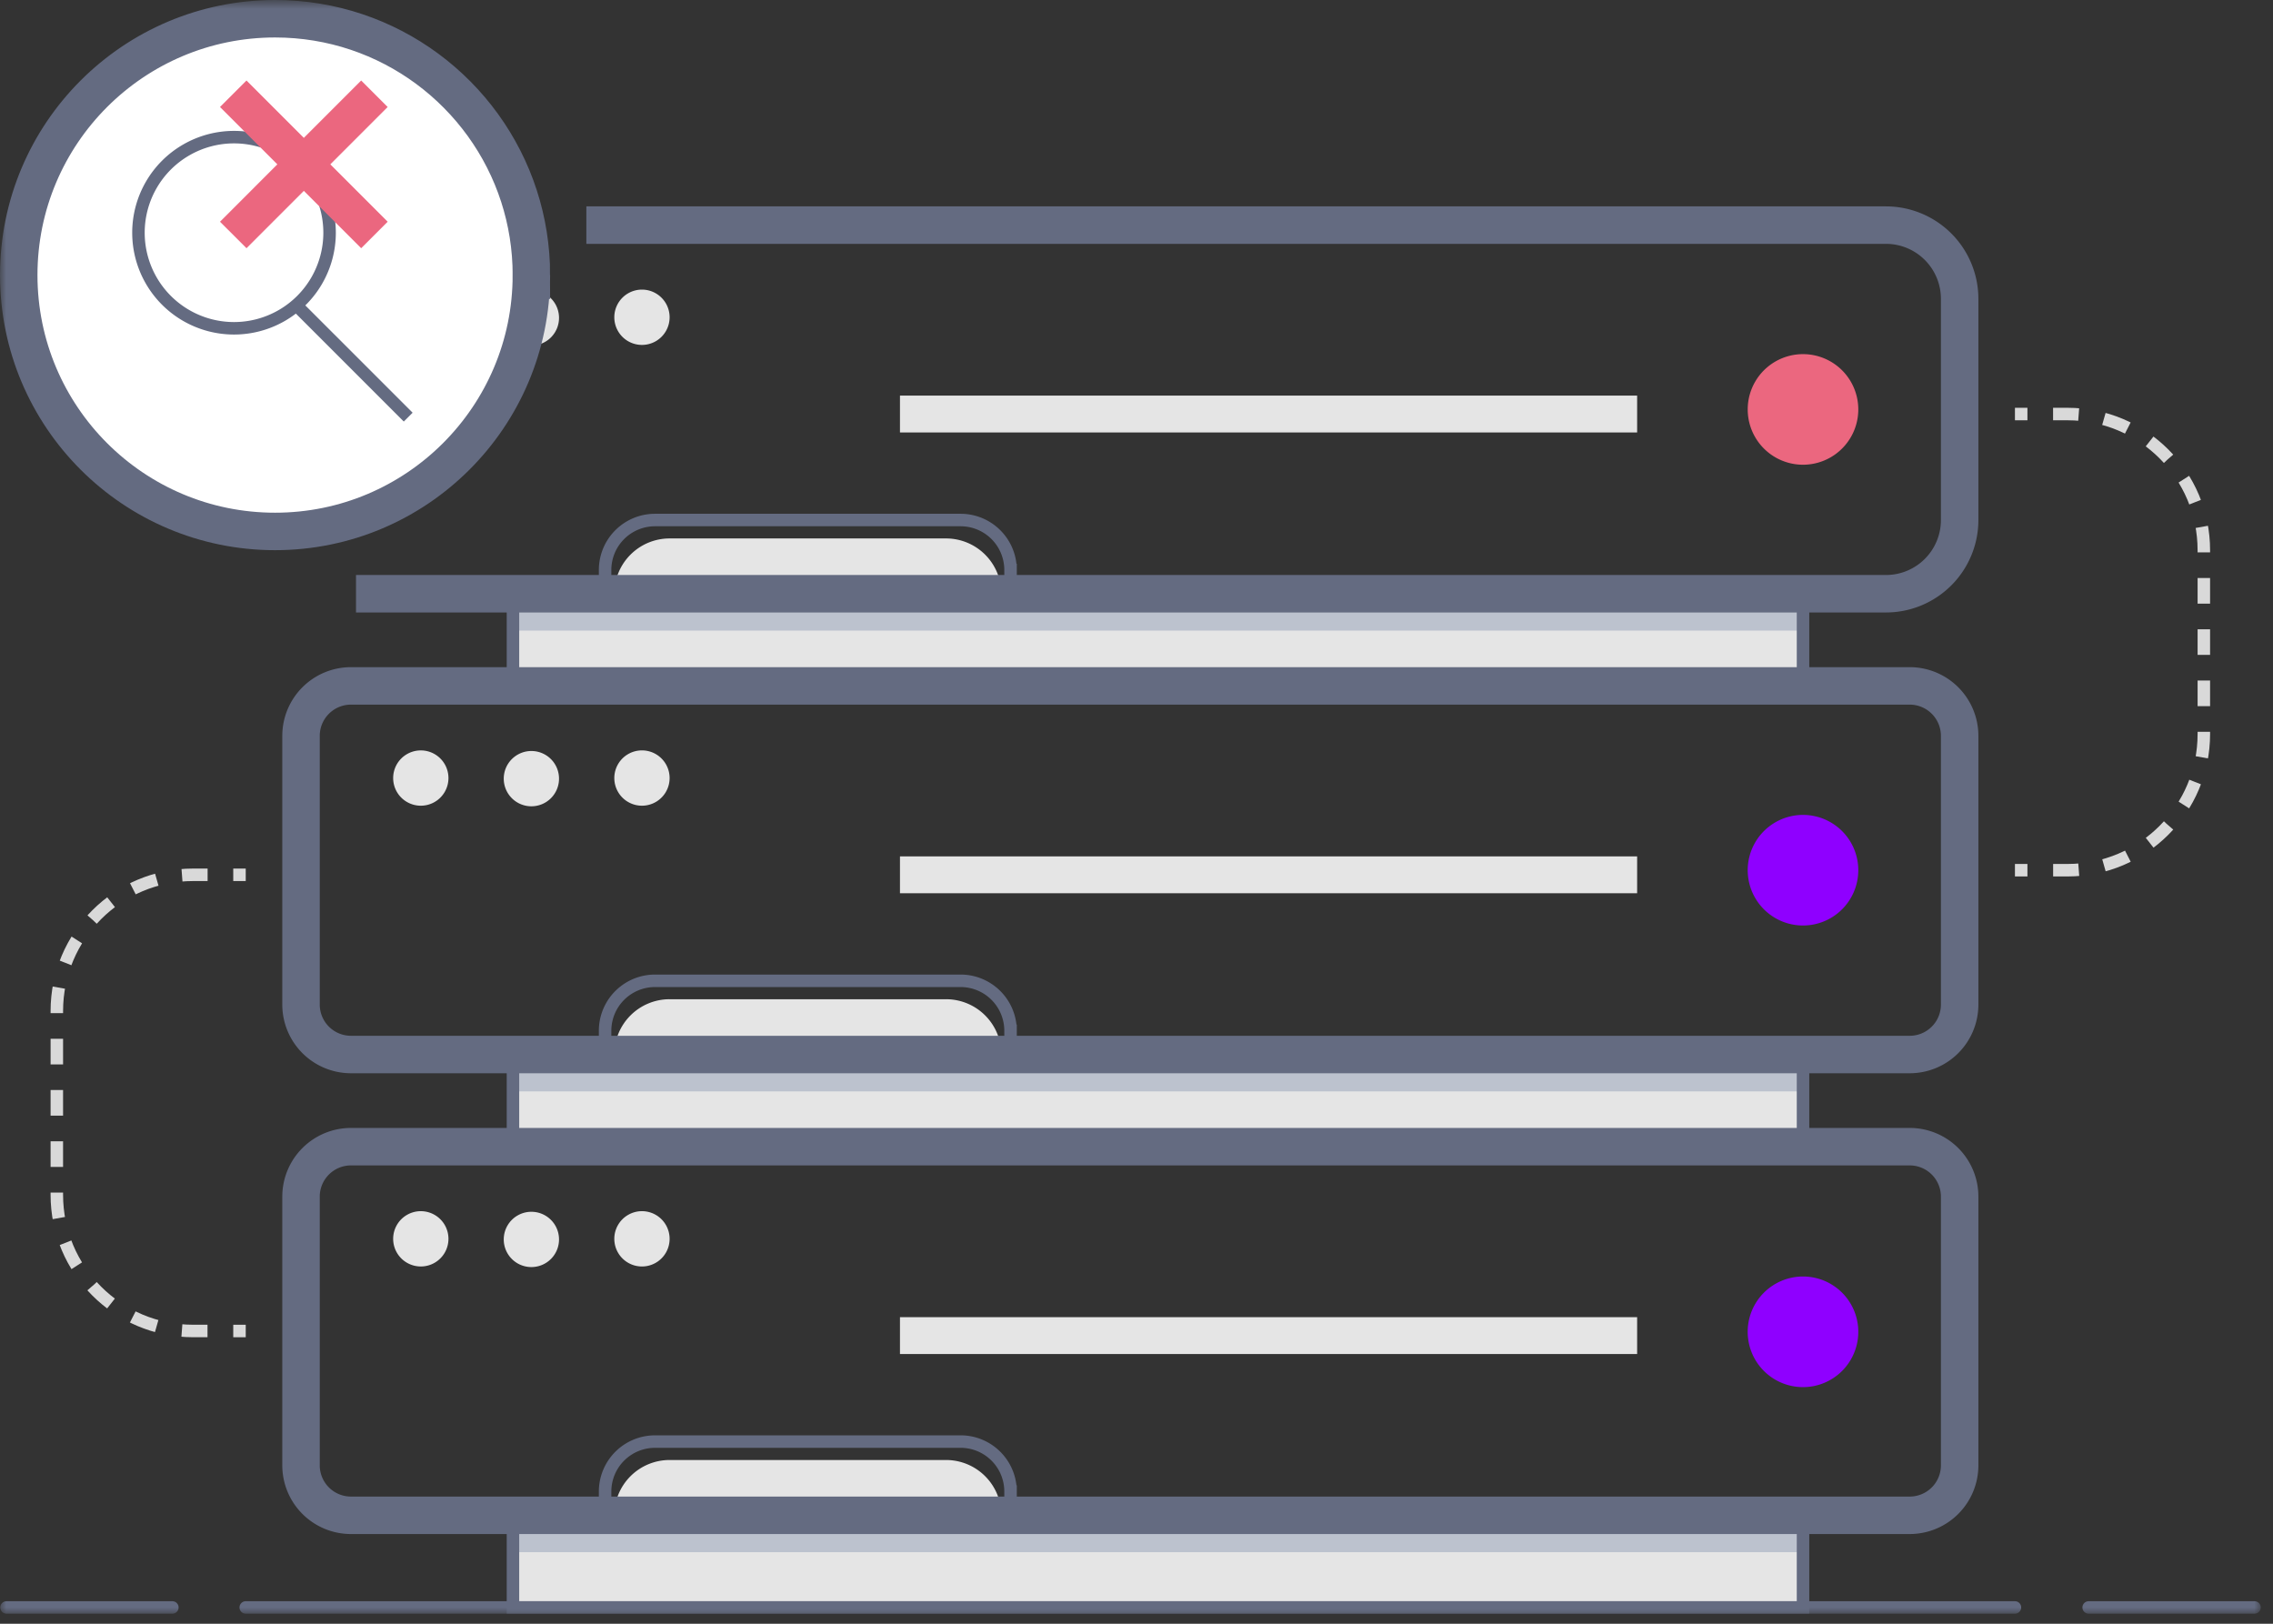 <svg xmlns="http://www.w3.org/2000/svg" xmlns:xlink="http://www.w3.org/1999/xlink" width="182" height="130" viewBox="0 0 182 130">
    <rect x="0" y="0" width="182" height="130" fill="#333333" stroke="none"/>
    <defs>
        <path id="a" d="M0 130h181.02V.804H0z"/>
    </defs>
    <g fill="none" fill-rule="evenodd">
        <path fill="#E5E5E5" d="M41.073 54.914h103.295v-7.378H41.073z"/>
        <path fill="#BCC2CE" d="M41.073 50.487h103.295v-2.951H41.073z"/>
        <g transform="translate(0 -.804)">
            <path fill="#E5E5E5" d="M75.75 43.913a4.428 4.428 0 0 1 4.427 4.427H49.188a4.427 4.427 0 0 1 4.427-4.427H75.75z"/>
            <path stroke="#646B81" stroke-linecap="square" stroke-width="3" d="M48.45 18.827h102.558a5.903 5.903 0 0 1 5.902 5.902v17.708a5.903 5.903 0 0 1-5.902 5.903H30.006"/>
            <path fill="#EB677F" d="M148.794 33.584a4.427 4.427 0 1 1-8.854 0 4.427 4.427 0 0 1 8.854 0"/>
            <mask id="b" fill="#fff">
                <use xlink:href="#a"/>
            </mask>
            <path fill="#E5E5E5" d="M72.061 35.428h59.025v-2.952H72.061z" mask="url(#b)"/>
            <path stroke="#646B81" stroke-linecap="round" d="M76.915 42.438H52.45a4 4 0 0 0-4 4v1.902h32.465v-1.902a4 4 0 0 0-4-4z" mask="url(#b)"/>
            <path fill="#E5E5E5" d="M35.908 26.205a2.213 2.213 0 1 1-4.427.001 2.213 2.213 0 0 1 4.427 0M44.761 26.205a2.213 2.213 0 1 1-4.425.003 2.213 2.213 0 0 1 4.425-.003M53.616 26.205a2.214 2.214 0 1 1-4.428 0 2.214 2.214 0 0 1 4.428 0" mask="url(#b)"/>
            <path stroke="#646B81" d="M41.073 55.718h103.295V48.34H41.073z" mask="url(#b)"/>
            <path fill="#E5E5E5" d="M41.073 92.609h103.295v-7.378H41.073z" mask="url(#b)"/>
            <path fill="#BCC2CE" d="M41.073 88.182h103.295v-2.951H41.073z" mask="url(#b)"/>
            <path fill="#E5E5E5" d="M75.75 80.804H53.615a4.426 4.426 0 0 0-4.427 4.427h30.99a4.427 4.427 0 0 0-4.428-4.427" mask="url(#b)"/>
            <path stroke="#646B81" stroke-width="3" d="M152.91 85.231H28.103a4 4 0 0 1-4-4V59.718a4 4 0 0 1 4-4H152.91a4 4 0 0 1 4 4v21.513a4 4 0 0 1-4 4z" mask="url(#b)"/>
            <path fill="#8F00FF" d="M148.794 70.474a4.427 4.427 0 1 1-8.854 0 4.427 4.427 0 0 1 8.854 0" mask="url(#b)"/>
            <path fill="#E5E5E5" d="M72.061 72.319h59.025v-2.951H72.061z" mask="url(#b)"/>
            <path stroke="#646B81" d="M76.915 79.329H52.45a4 4 0 0 0-4 4v1.902h32.465v-1.902a4 4 0 0 0-4-4z" mask="url(#b)"/>
            <path fill="#E5E5E5" d="M35.908 63.096a2.213 2.213 0 1 1-4.427.001 2.213 2.213 0 0 1 4.427 0M44.761 63.096a2.213 2.213 0 1 1-4.425.003 2.213 2.213 0 0 1 4.425-.003M53.616 63.096a2.214 2.214 0 1 1-4.428 0 2.214 2.214 0 0 1 4.428 0" mask="url(#b)"/>
            <path stroke="#646B81" d="M41.073 92.609h103.295v-7.378H41.073z" mask="url(#b)"/>
            <path fill="#E5E5E5" d="M41.073 129.5h103.295v-7.378H41.073z" mask="url(#b)"/>
            <path fill="#BCC2CE" d="M41.073 125.073h103.295v-2.951H41.073z" mask="url(#b)"/>
            <path fill="#E5E5E5" d="M75.75 117.695H53.615a4.427 4.427 0 0 0-4.427 4.427h30.99a4.428 4.428 0 0 0-4.428-4.427" mask="url(#b)"/>
            <path stroke="#646B81" stroke-width="3" d="M152.91 122.122H28.103a4 4 0 0 1-4-4V96.609a4 4 0 0 1 4-4H152.91a4 4 0 0 1 4 4v21.513a4 4 0 0 1-4 4z" mask="url(#b)"/>
            <path fill="#8F00FF" d="M148.794 107.366a4.428 4.428 0 1 1-8.855-.001 4.428 4.428 0 0 1 8.855 0" mask="url(#b)"/>
            <path fill="#E5E5E5" d="M72.061 109.21h59.025v-2.951H72.061z" mask="url(#b)"/>
            <path stroke="#646B81" d="M76.915 116.22H52.45a4 4 0 0 0-4 4v1.901h32.465v-1.902a4 4 0 0 0-4-4z" mask="url(#b)"/>
            <path fill="#E5E5E5" d="M35.908 99.987a2.213 2.213 0 1 1-4.427 0 2.213 2.213 0 0 1 4.427 0M44.761 99.987a2.213 2.213 0 1 1-4.425.002 2.213 2.213 0 0 1 4.425-.002M53.616 99.987a2.214 2.214 0 1 1-4.428 0 2.214 2.214 0 0 1 4.428 0" mask="url(#b)"/>
            <path stroke="#646B81" d="M41.073 129.5h103.295v-7.378H41.073z" mask="url(#b)"/>
            <path stroke="#D9D9D9" d="M161.337 33.953h1" mask="url(#b)"/>
            <path stroke="#D9D9D9" stroke-dasharray="2.052,2.052" d="M164.39 33.953h1.167c6.022 0 10.905 4.882 10.905 10.905V59.57c0 6.023-4.883 10.904-10.905 10.904h-2.194" mask="url(#b)"/>
            <path stroke="#D9D9D9" d="M162.337 70.474h-1M19.676 70.843h-1" mask="url(#b)"/>
            <path stroke="#D9D9D9" stroke-dasharray="2.052,2.052" d="M16.623 70.843h-1.168c-6.021 0-10.905 4.883-10.905 10.905V96.46c0 6.023 4.884 10.905 10.906 10.905h2.194" mask="url(#b)"/>
            <path stroke="#D9D9D9" d="M18.676 107.366h1" mask="url(#b)"/>
            <path stroke="#646B81" stroke-linecap="round" d="M19.676 129.5h141.661M167.24 129.5h13.28M.52 129.5h13.281" mask="url(#b)"/>
            <path fill="#FFF" d="M42.548 22.828c0 11.335-9.189 20.524-20.524 20.524S1.5 34.163 1.5 22.828 10.69 2.304 22.024 2.304c9.132 0 16.872 5.964 19.535 14.211.642 1.99.99 4.11.99 6.313" mask="url(#b)"/>
            <path stroke="#646B81" stroke-width="3" d="M42.548 22.828c0 11.335-9.189 20.524-20.524 20.524S1.5 34.163 1.5 22.828 10.69 2.304 22.024 2.304c9.132 0 16.872 5.964 19.535 14.211.642 1.99.99 4.11.99 6.313z" mask="url(#b)"/>
            <path stroke="#646B81" d="M26.39 19.436a7.652 7.652 0 1 1-15.304 0 7.652 7.652 0 0 1 15.304 0zM23.747 25.262l8.938 8.938" mask="url(#b)"/>
            <path stroke="#EB677F" stroke-width="3" d="M29.98 8.31L18.676 19.616M18.676 8.31L29.98 19.616" mask="url(#b)"/>
        </g>
    </g>
</svg>
